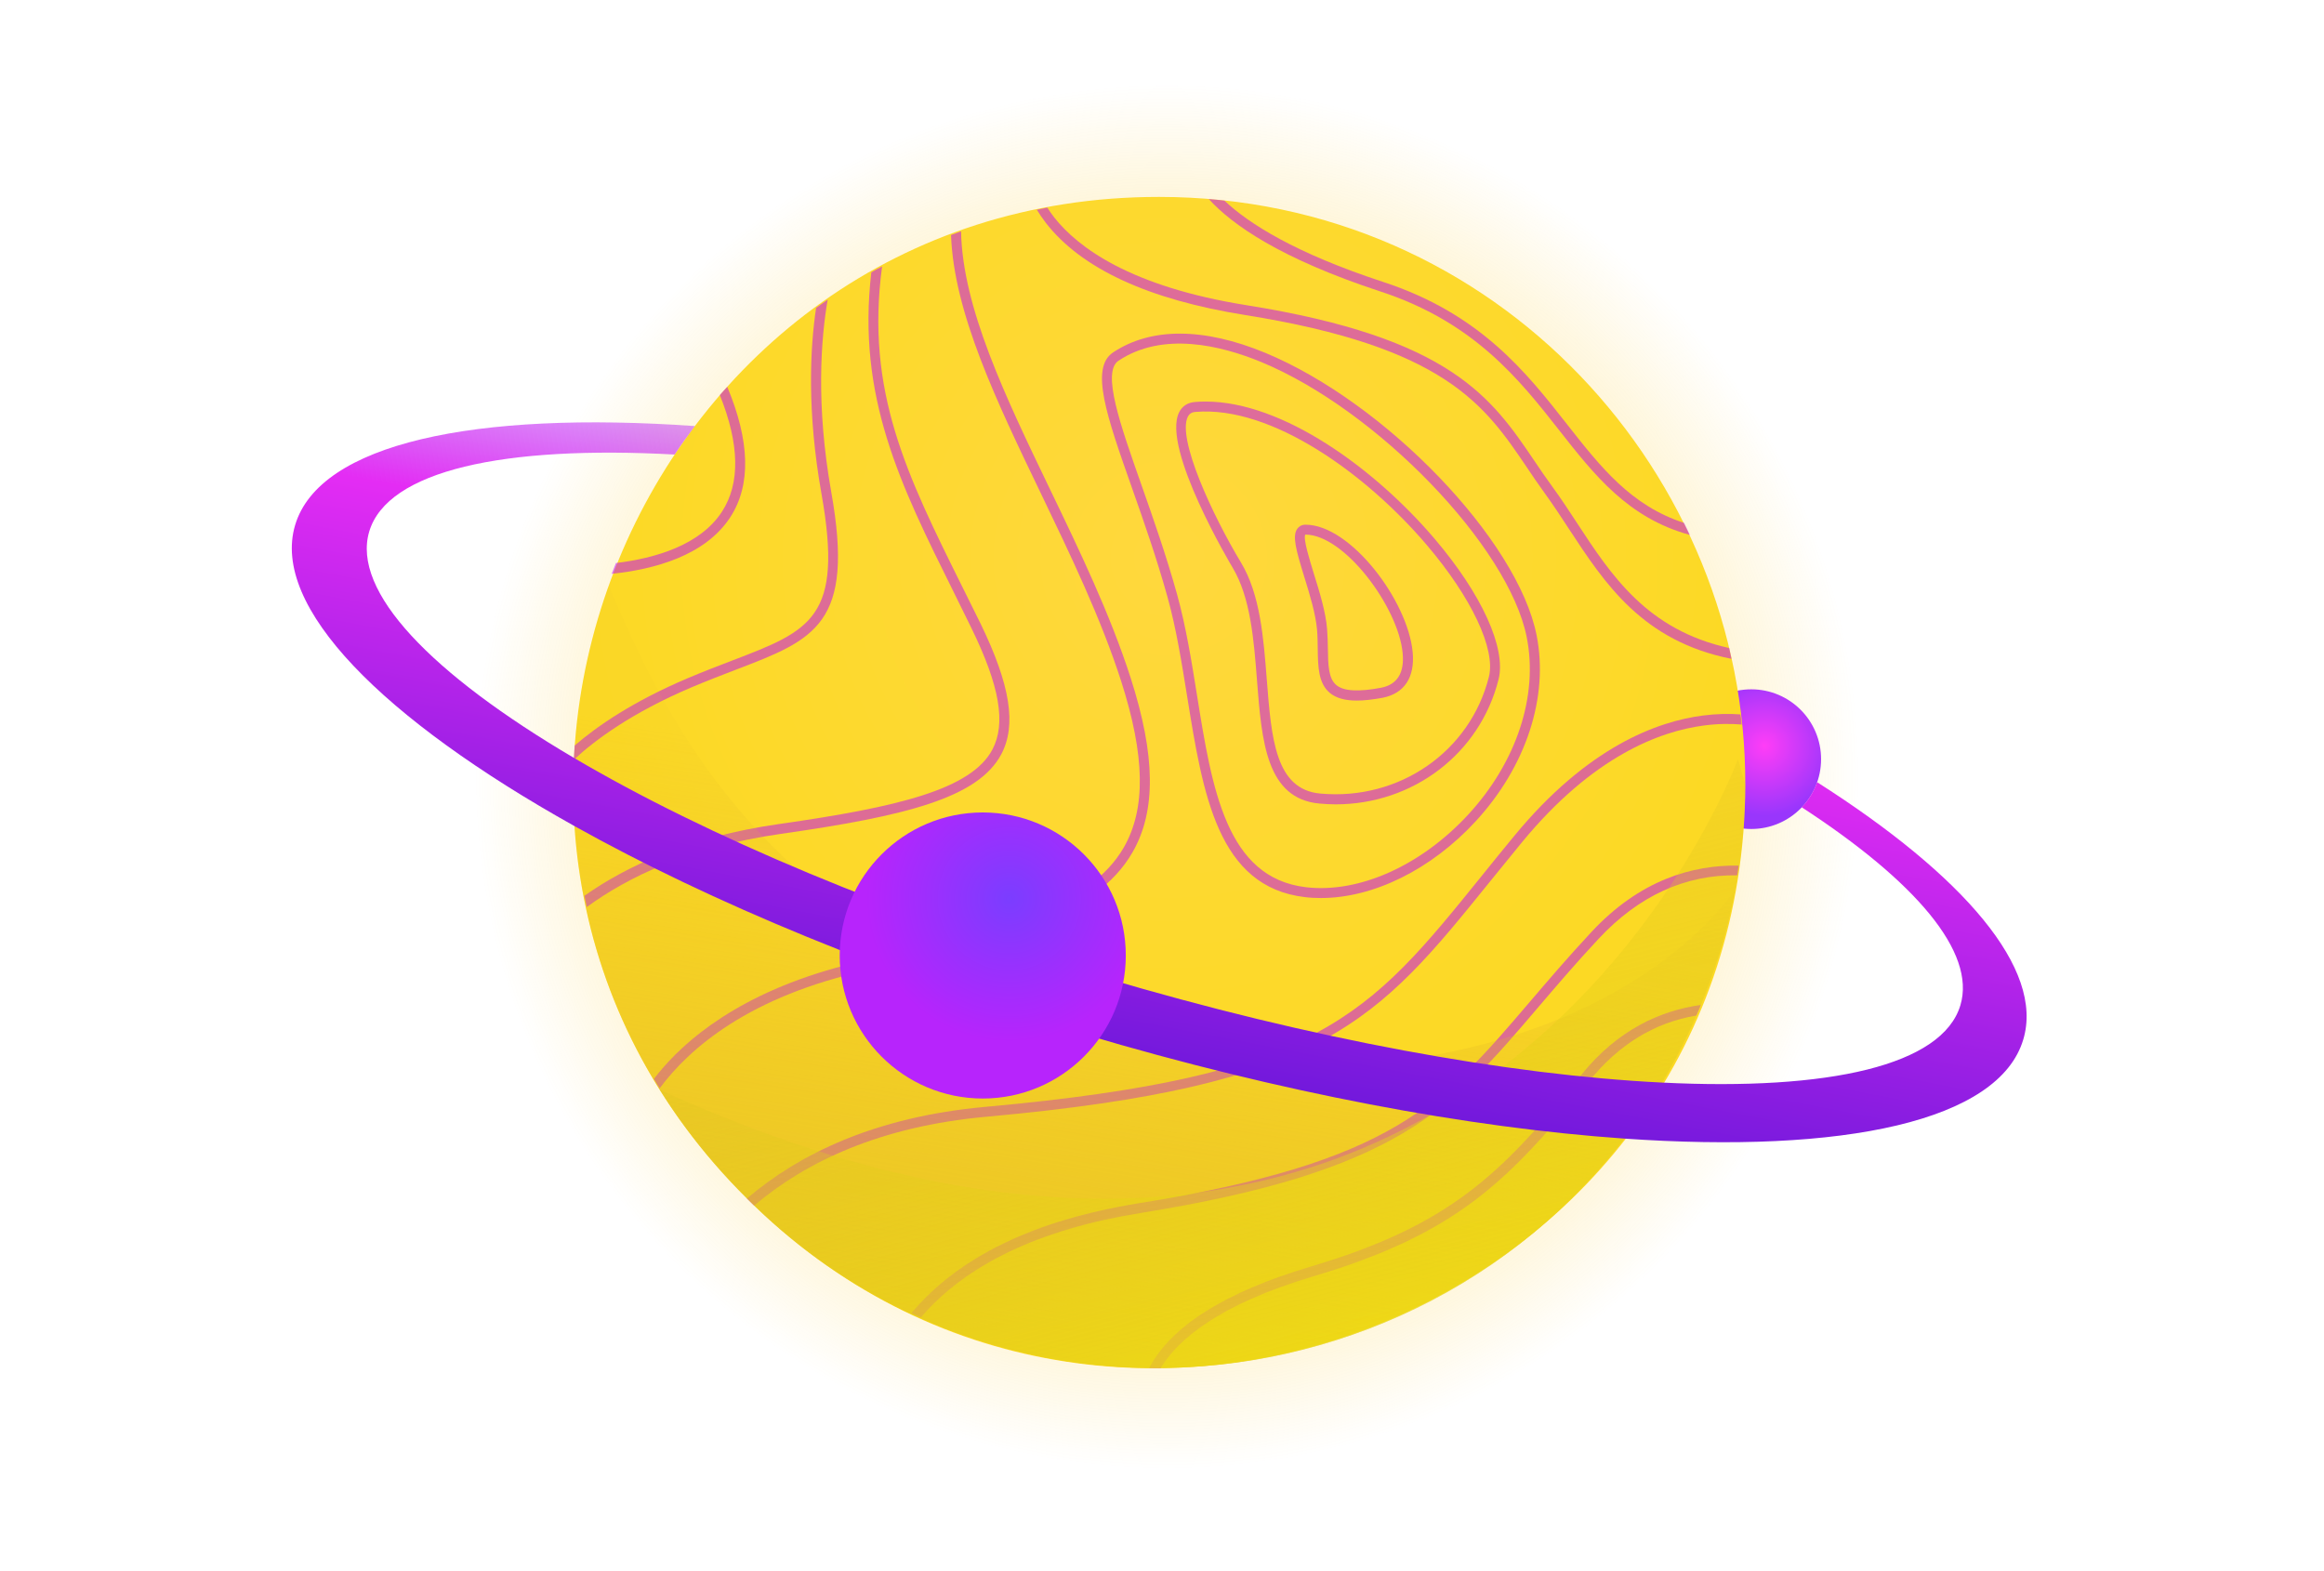 <svg width="213" height="144" viewBox="0 0 213 144" fill="none" xmlns="http://www.w3.org/2000/svg">
<path d="M186.829 71.692C186.489 72.65 187.303 70.703 187.303 68.868C187.303 63.519 182.428 59.438 177.1 60.468C176.018 53.831 174.008 47.41 171.174 41.381C171.194 41.391 171.215 41.391 171.225 41.401C170.988 40.907 170.751 40.412 170.514 39.917C170.494 39.907 170.473 39.896 170.452 39.896C158.971 16.851 135.39 0 106.212 0C85.898 0 66.882 7.843 52.422 24.282C52.422 24.282 52.422 24.282 52.422 24.292C51.361 25.519 50.34 26.787 49.361 28.085C22.369 26.189 3.384 30.219 0.405 40.216C-2.573 50.203 11.062 63.921 34.623 77.072C35.798 94.902 43.621 111.063 56.638 123.544C78.848 145.012 105.717 143.291 106.418 143.435V143.425C128.02 143.25 149.334 133.418 163.145 115.361C163.485 115.34 207.236 119.452 212.07 103.22C214.667 94.572 204.804 83.132 186.829 71.692ZM9.496 40.999C11.722 33.517 25.986 30.425 46.898 31.558C47.331 30.909 43.157 36.763 39.89 44.813C39.828 44.823 39.766 44.833 39.694 44.833C39.519 45.266 39.343 45.709 39.178 46.153C39.24 46.142 39.302 46.142 39.364 46.132C36.777 52.883 35.18 59.963 34.654 67.157C34.644 67.167 34.633 67.167 34.633 67.178C34.602 67.693 34.572 68.198 34.551 68.713C17.112 58.458 7.311 48.337 9.496 40.999ZM48.217 29.662C48.166 29.744 48.104 29.817 48.052 29.899C48.104 29.817 48.155 29.734 48.217 29.662ZM204.381 99.004C202.186 106.394 188.283 109.496 167.824 108.486C169.71 105.312 171.236 102.199 172.575 98.973C172.575 98.973 172.575 98.973 172.565 98.973C175.585 91.697 177.234 84.513 177.801 77.361C180.656 77.67 183.315 76.567 185.118 74.557C185.057 74.619 185.005 74.701 184.943 74.763C198.836 83.812 206.319 92.501 204.381 99.004ZM186.551 72.362C186.489 72.496 186.427 72.62 186.366 72.743C186.438 72.609 186.499 72.486 186.551 72.362ZM186.159 73.135C186.087 73.259 186.015 73.382 185.943 73.496C186.015 73.372 186.087 73.259 186.159 73.135ZM185.685 73.867C185.603 73.98 185.52 74.093 185.438 74.196C185.52 74.083 185.603 73.97 185.685 73.867Z" fill="url(#paint0_radial_409_86)"/>
<path d="M166.906 69.579C166.906 73.114 164.041 75.98 160.506 75.98C156.971 75.98 154.106 73.114 154.106 69.579C154.106 66.044 156.971 63.179 160.506 63.179C164.041 63.179 166.906 66.044 166.906 69.579Z" fill="url(#paint1_radial_409_86)"/>
<path d="M159.96 71.919C159.826 119.669 101.687 143.064 68.469 109.847C34.53 76.237 58.41 18.047 106.222 18.047C137.389 18.047 160.032 43.741 159.96 71.919Z" fill="url(#paint2_radial_409_86)"/>
<g opacity="0.5">
<path d="M159.63 66.405C158.63 66.322 157.455 66.322 156.146 66.498C152.137 67.023 145.995 69.301 139.501 77.185C138.471 78.443 137.512 79.628 136.574 80.782C126.175 93.655 121.424 99.54 90.401 102.354C80.6 103.24 73.818 106.518 69.118 110.496C68.892 110.279 68.675 110.073 68.459 109.847C73.272 105.745 80.249 102.354 90.319 101.447C120.95 98.664 125.32 93.263 135.863 80.205C136.791 79.051 137.749 77.866 138.79 76.608C145.5 68.456 151.9 66.116 156.085 65.58C157.363 65.415 158.517 65.405 159.517 65.477C159.568 65.786 159.609 66.096 159.63 66.405Z" fill="#BD00FF"/>
<path d="M159.352 79.339C159.311 79.638 159.269 79.937 159.218 80.226C154.446 80.154 150.189 82.102 146.51 86.049C144.366 88.347 142.532 90.501 140.914 92.398C132.947 101.735 128.134 107.373 104.48 111.186C95.318 112.66 88.577 115.876 84.403 120.741C84.115 120.617 83.826 120.483 83.537 120.349C87.846 115.206 94.833 111.815 104.336 110.29C127.659 106.528 132.122 101.303 140.223 91.81C141.851 89.903 143.696 87.739 145.85 85.43C150.282 80.659 155.116 79.257 159.352 79.339Z" fill="#BD00FF"/>
<path d="M155.879 92.109C155.745 92.429 155.611 92.758 155.466 93.078C151.622 93.727 148.324 95.747 145.613 99.138C138.234 108.362 133.338 113.124 120.383 116.979C111.623 119.576 107.923 122.833 106.387 125.378H106.222C105.923 125.378 105.635 125.378 105.336 125.368C107.345 121.534 112.313 118.411 120.115 116.092C132.823 112.32 137.636 107.631 144.892 98.561C148.293 94.325 152.261 92.614 155.879 92.109Z" fill="#BD00FF"/>
<path d="M103.8 78.113C100.43 83.977 91.989 86.204 79.497 88.935C68.686 91.295 63.192 96.067 60.461 99.746C60.286 99.458 60.111 99.169 59.935 98.88C60.183 98.551 60.461 98.221 60.76 97.871C63.584 94.614 69.098 90.275 79.302 88.038C91.556 85.358 99.822 83.184 103.006 77.659C105.037 74.114 104.954 69.27 102.749 62.406C100.883 56.614 98.08 50.801 95.38 45.184C91.329 36.763 87.413 28.642 87.165 21.541C87.475 21.427 87.773 21.314 88.083 21.201C88.217 28.188 92.133 36.33 96.204 44.782C98.925 50.43 101.739 56.263 103.625 62.128C105.913 69.249 105.975 74.33 103.8 78.113Z" fill="#BD00FF"/>
<path d="M91.772 69.126C89.639 73.145 83.012 74.794 71.53 76.433C63.182 77.629 57.503 80.411 53.782 83.132C53.71 82.792 53.638 82.442 53.566 82.102C57.39 79.401 63.089 76.711 71.396 75.526C82.321 73.97 89.02 72.352 90.958 68.693C92.215 66.312 91.628 62.88 89.041 57.582C88.474 56.428 87.918 55.305 87.382 54.212C82.507 44.4 78.528 36.392 79.858 24.962C80.188 24.777 80.507 24.591 80.847 24.416C79.301 35.867 83.125 43.576 88.206 53.8C88.752 54.892 89.309 56.016 89.876 57.17C92.597 62.777 93.184 66.456 91.772 69.126Z" fill="#BD00FF"/>
<path d="M67.428 61.386C66.222 61.849 64.862 62.375 63.409 62.983C57.895 65.323 54.504 67.848 52.597 69.631C52.608 69.198 52.638 68.765 52.669 68.332C54.72 66.559 58.018 64.282 63.058 62.148C64.522 61.53 65.892 61.004 67.109 60.54C74.323 57.778 77.312 56.634 75.292 45.266C73.952 37.722 74.241 31.94 74.797 28.219C75.148 27.962 75.498 27.714 75.859 27.467C75.24 31.053 74.766 37.103 76.189 45.111C78.343 57.211 74.694 58.613 67.428 61.386Z" fill="#BD00FF"/>
<path d="M66.934 47.4C64.635 50.945 59.925 52.192 56.06 52.594C56.184 52.264 56.318 51.934 56.452 51.605C60.028 51.172 64.171 49.976 66.171 46.895C67.851 44.308 67.789 40.721 65.975 36.207C66.202 35.949 66.418 35.702 66.655 35.454C68.748 40.463 68.84 44.472 66.934 47.4Z" fill="#BD00FF"/>
<path d="M158.692 60.386C150.53 58.757 147.097 53.511 143.758 48.42C143.047 47.327 142.305 46.204 141.542 45.153C140.965 44.359 140.419 43.555 139.904 42.782C136.08 37.134 132.462 31.796 114.096 28.869C105.253 27.456 99.11 24.622 95.854 20.427C95.534 20.015 95.266 19.613 95.029 19.222C95.349 19.149 95.668 19.088 95.988 19.026C96.173 19.325 96.389 19.624 96.627 19.933C98.781 22.664 103.583 26.271 114.24 27.972C132.998 30.961 136.719 36.454 140.656 42.277C141.171 43.04 141.707 43.834 142.284 44.617C143.068 45.689 143.81 46.822 144.531 47.925C147.695 52.759 150.952 57.727 158.486 59.396C158.548 59.716 158.63 60.046 158.692 60.386Z" fill="#BD00FF"/>
<path d="M154.879 49.028C149.221 47.482 146.139 43.555 142.903 39.433C139.254 34.795 135.132 29.538 126.516 26.714C117.343 23.705 112.921 20.592 110.788 18.242C111.262 18.284 111.746 18.325 112.22 18.387C114.457 20.5 118.714 23.2 126.794 25.849C135.668 28.755 139.893 34.135 143.614 38.876C146.716 42.824 149.478 46.338 154.343 47.925C154.529 48.286 154.704 48.657 154.879 49.028Z" fill="#BD00FF"/>
<path d="M140.831 58.211C139.089 49.481 127 36.918 115.972 32.342C110.313 30.002 105.49 29.992 102.017 32.301C99.883 33.723 101.419 38.113 103.759 44.751C104.82 47.76 106.016 51.161 107.015 54.758C107.809 57.613 108.314 60.788 108.809 63.849C110.252 72.815 111.612 81.287 119.6 82.225C120.084 82.287 120.579 82.308 121.073 82.308C125.856 82.308 131.164 79.71 135.245 75.279C139.873 70.259 141.965 63.88 140.831 58.211ZM134.565 74.66C130.246 79.339 124.557 81.885 119.703 81.318C112.395 80.463 111.086 72.321 109.705 63.704C109.211 60.612 108.695 57.417 107.891 54.511C106.881 50.883 105.676 47.461 104.614 44.442C102.656 38.886 100.966 34.094 102.511 33.063C106.562 30.363 111.87 31.641 115.611 33.187C126.216 37.578 138.265 50.069 139.924 58.386C141.006 63.766 138.996 69.857 134.565 74.66Z" fill="#BD00FF"/>
<path d="M131.473 49.368C126.041 42.988 117.59 36.804 110.499 36.804C110.159 36.804 109.84 36.815 109.51 36.846C108.85 36.897 108.356 37.227 108.077 37.773C106.408 41.051 112.911 51.924 112.973 52.027C114.612 54.758 114.921 58.634 115.209 62.385C115.642 67.951 116.054 73.207 120.94 73.65C121.434 73.691 121.929 73.722 122.414 73.722C129.484 73.722 135.637 69.095 137.348 62.261C138.059 59.407 135.812 54.459 131.473 49.368ZM136.461 62.035C134.74 68.889 128.247 73.392 121.012 72.733C116.889 72.362 116.529 67.703 116.106 62.313C115.807 58.458 115.498 54.47 113.736 51.553C111.107 47.193 107.861 40.164 108.871 38.186C109.015 37.918 109.232 37.773 109.572 37.753C116.539 37.165 125.238 43.452 130.772 49.956C134.864 54.758 137.1 59.499 136.461 62.035Z" fill="#BD00FF"/>
<path d="M129.474 59.767C129.03 55.047 123.774 48.09 119.652 48.09C119.26 48.09 119.033 48.286 118.91 48.451C118.415 49.11 118.786 50.419 119.538 52.862C120.033 54.459 120.589 56.273 120.713 57.737C120.765 58.324 120.765 58.912 120.775 59.479C120.796 61.107 120.827 62.643 121.898 63.519C122.465 63.983 123.269 64.21 124.351 64.21C125.032 64.21 125.825 64.117 126.732 63.952C128.721 63.55 129.69 62.076 129.474 59.767ZM126.578 63.035C124.506 63.426 123.166 63.354 122.486 62.797C121.744 62.189 121.723 60.922 121.703 59.448C121.692 58.871 121.682 58.273 121.63 57.654C121.507 56.088 120.93 54.222 120.414 52.573C120.023 51.295 119.425 49.378 119.631 48.997H119.641C123.228 48.997 128.165 55.665 128.556 59.85C128.732 61.674 128.062 62.746 126.578 63.035Z" fill="#BD00FF"/>
</g>
<path opacity="0.65" d="M159.043 81.586C158.311 85.441 157.126 89.295 155.477 93.088C140.481 127.605 95.081 136.458 68.48 109.857C52.226 93.758 49.238 72.011 55.792 53.717C61.234 66.364 70.005 85.327 101.048 94.892C123.114 101.684 148.304 95.799 159.043 81.586Z" fill="url(#paint3_linear_409_86)"/>
<path opacity="0.65" d="M159.96 71.919C159.95 75.114 159.651 78.35 159.033 81.586C158.301 85.441 157.116 89.295 155.467 93.088C140.471 127.605 95.071 136.458 68.47 109.857C65.305 106.724 62.646 103.374 60.461 99.88C135.555 134.036 159.29 69.589 159.29 69.589L159.96 71.919Z" fill="url(#paint4_linear_409_86)"/>
<path d="M166.546 71.692C166.237 72.558 165.752 73.341 165.134 73.99C175.533 80.762 181.13 87.265 179.676 92.13C178.027 97.654 167.628 99.983 152.313 99.221C138.337 98.53 120.28 95.284 101.059 89.563C81.703 83.802 64.697 76.588 52.608 69.466C39.539 61.777 32.211 54.212 33.84 48.719C35.509 43.122 46.176 40.803 61.832 41.659C62.419 40.773 63.038 39.907 63.687 39.051C43.486 37.629 29.274 40.649 27.048 48.131C24.821 55.603 35.025 65.869 52.649 75.712C65.099 82.668 81.27 89.398 99.368 94.789C117.446 100.169 134.627 103.364 148.829 104.353C169.02 105.765 183.212 102.756 185.438 95.273C187.375 88.821 179.996 80.257 166.546 71.692Z" fill="url(#paint5_linear_409_86)"/>
<path d="M90.072 100.684C97.312 100.684 103.182 94.815 103.182 87.574C103.182 80.334 97.312 74.464 90.072 74.464C82.831 74.464 76.962 80.334 76.962 87.574C76.962 94.815 82.831 100.684 90.072 100.684Z" fill="url(#paint6_radial_409_86)"/>
<defs>
<radialGradient id="paint0_radial_409_86" cx="0" cy="0" r="1" gradientUnits="userSpaceOnUse" gradientTransform="translate(106.968 71.202) scale(63.1 63.1)">
<stop stop-color="#FFD83D"/>
<stop offset="1" stop-color="#FCC724" stop-opacity="0"/>
</radialGradient>
<radialGradient id="paint1_radial_409_86" cx="0" cy="0" r="1" gradientUnits="userSpaceOnUse" gradientTransform="translate(161.724 68.359) scale(6.403)">
<stop stop-color="#FF3DF7"/>
<stop offset="1" stop-color="#9936FC"/>
</radialGradient>
<radialGradient id="paint2_radial_409_86" cx="0" cy="0" r="1" gradientUnits="userSpaceOnUse" gradientTransform="translate(107.168 51.14) scale(53.697 53.697)">
<stop stop-color="#FFD83D"/>
<stop offset="1" stop-color="#FCD924"/>
</radialGradient>
<linearGradient id="paint3_linear_409_86" x1="97.765" y1="126.241" x2="105.998" y2="73.49" gradientUnits="userSpaceOnUse">
<stop stop-color="#E0B727"/>
<stop offset="1" stop-color="#E0B727" stop-opacity="0.1"/>
</linearGradient>
<linearGradient id="paint4_linear_409_86" x1="120.84" y1="129.139" x2="107.576" y2="75.17" gradientUnits="userSpaceOnUse">
<stop stop-color="#F2E909"/>
<stop offset="1" stop-color="#D3B727" stop-opacity="0.2"/>
</linearGradient>
<linearGradient id="paint5_linear_409_86" x1="101.188" y1="98.135" x2="112.385" y2="39.75" gradientUnits="userSpaceOnUse">
<stop stop-color="#6E18DB"/>
<stop offset="0.681" stop-color="#E42CF4"/>
<stop offset="0.993" stop-color="#9C2CF4" stop-opacity="0.1"/>
</linearGradient>
<radialGradient id="paint6_radial_409_86" cx="0" cy="0" r="1" gradientUnits="userSpaceOnUse" gradientTransform="translate(92.507 82.386) scale(13.112)">
<stop stop-color="#7B3DFF"/>
<stop offset="1" stop-color="#B724FC"/>
</radialGradient>
</defs>
</svg>
